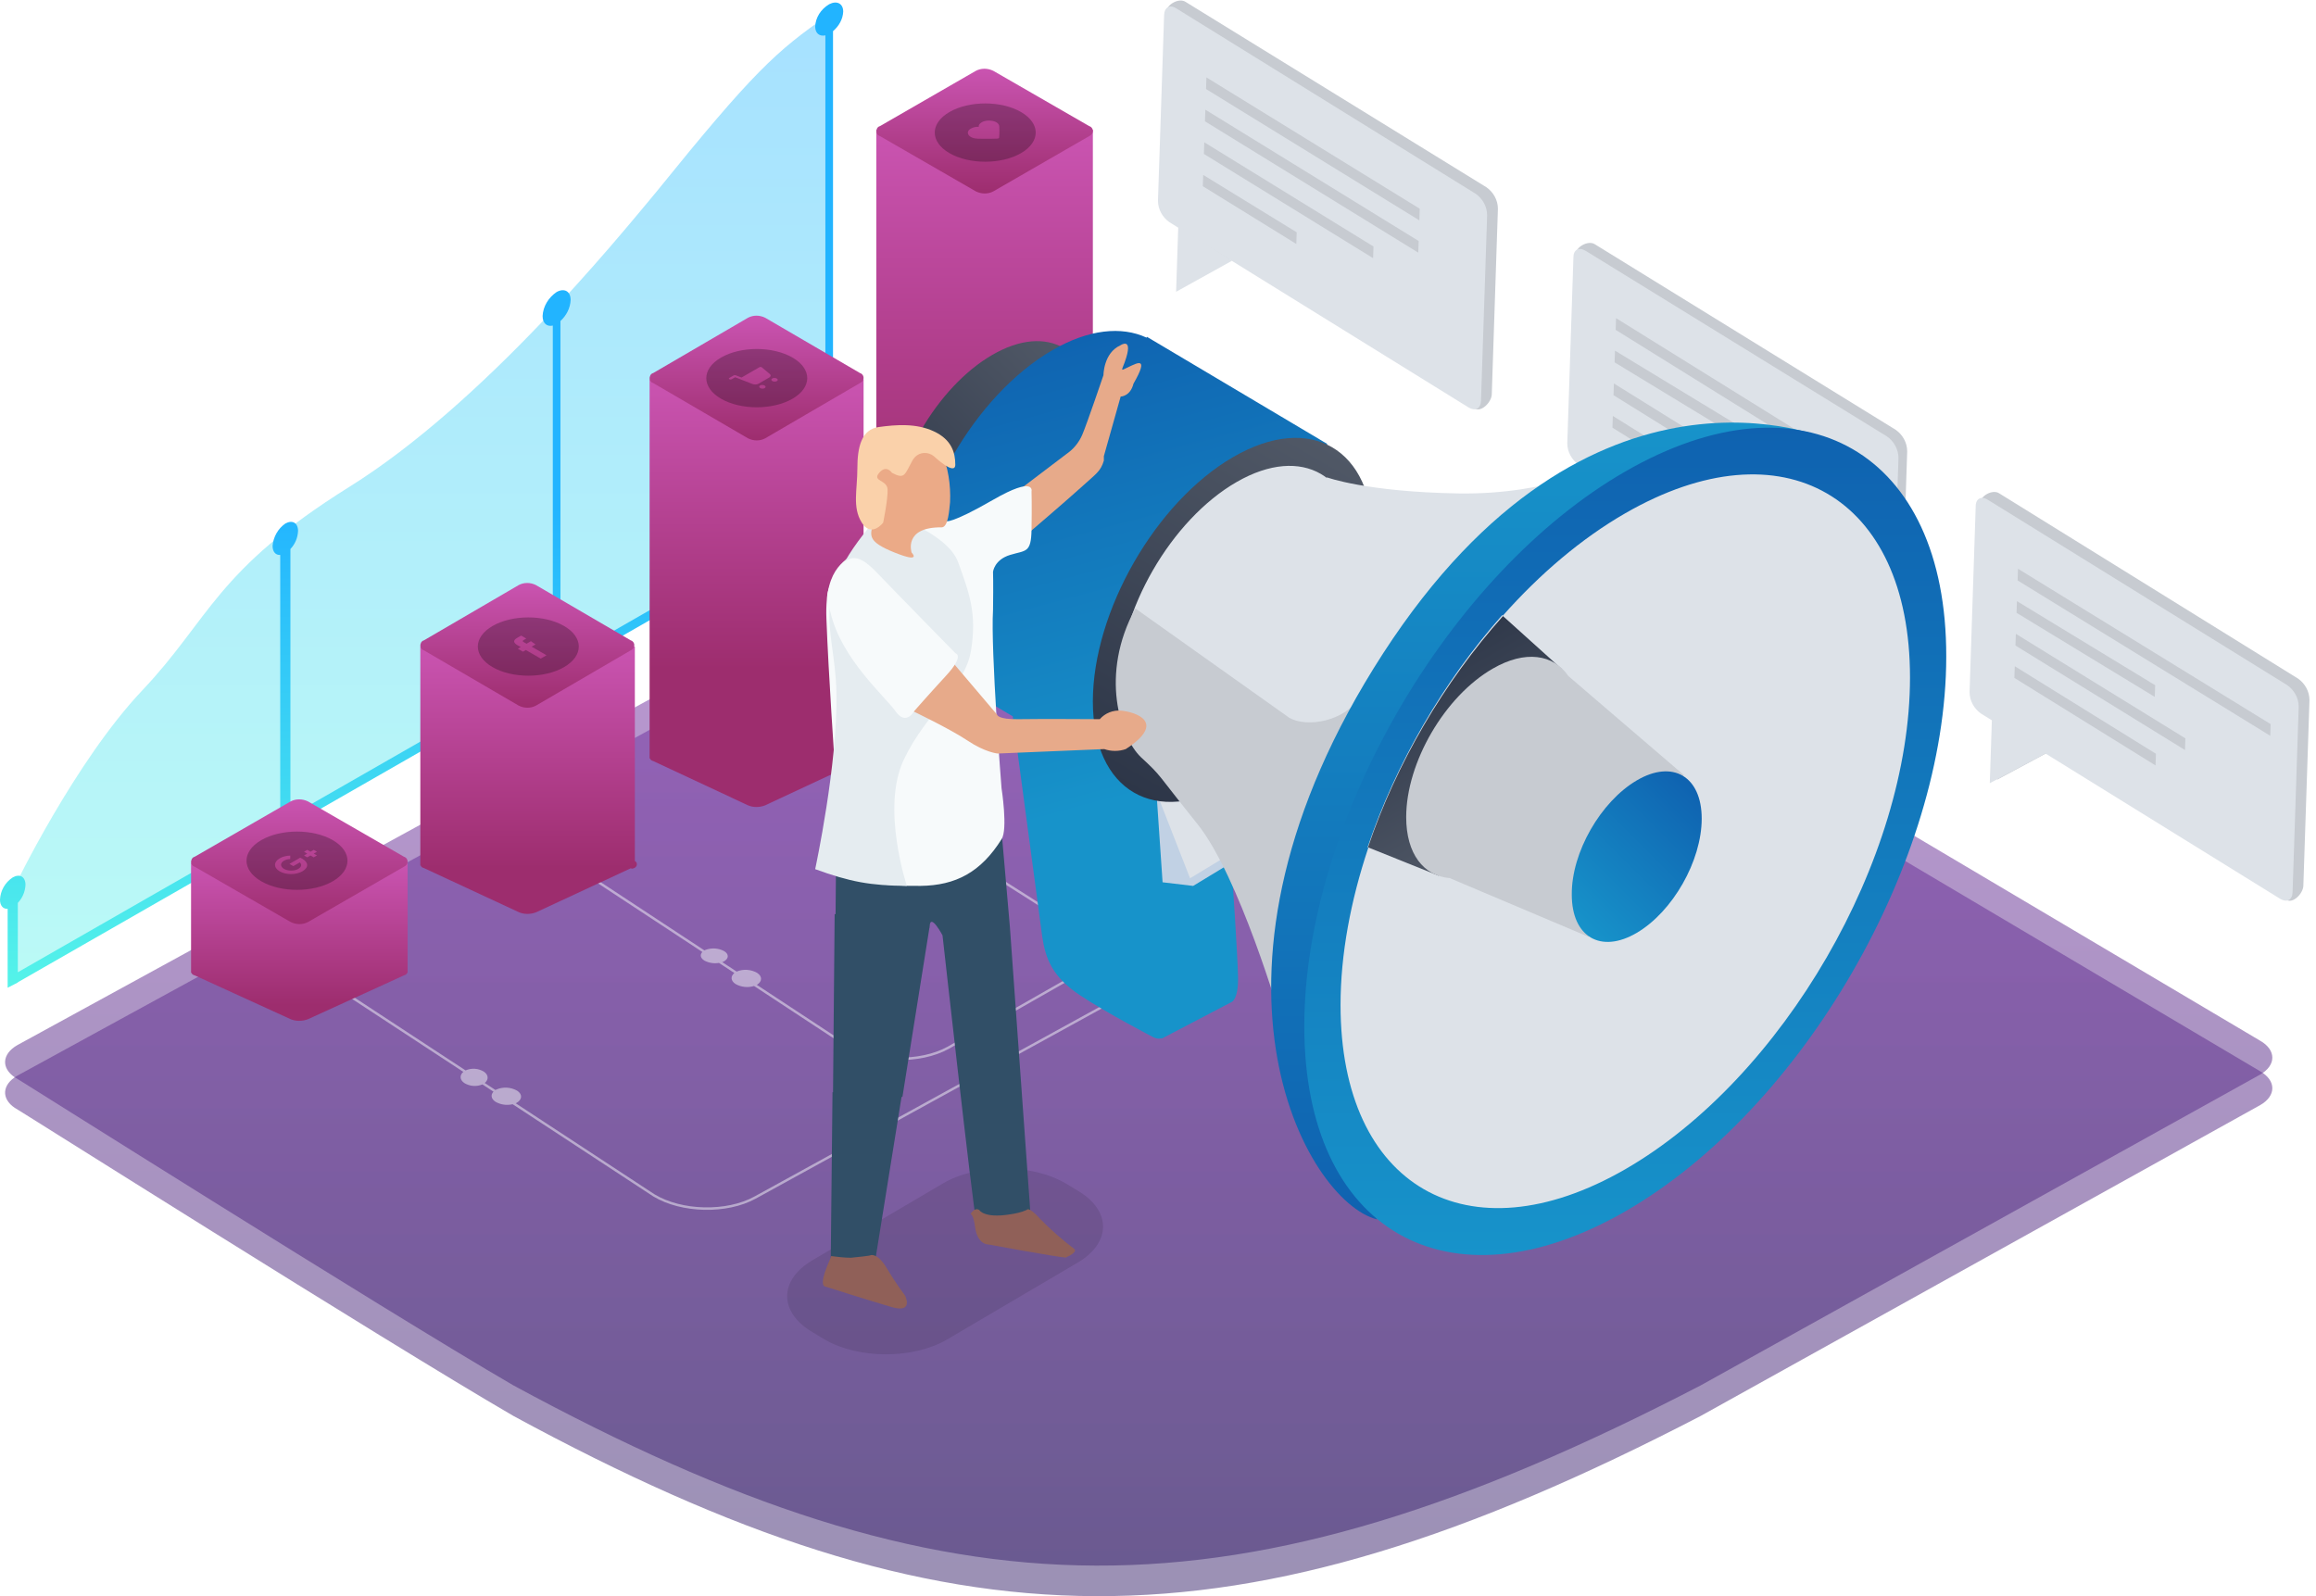 <svg width="811" height="559" viewBox="0 0 811 559" fill="none" xmlns="http://www.w3.org/2000/svg">
<path opacity="0.5" fill-rule="evenodd" clip-rule="evenodd" d="M405.108 147.734L6.034 366.036C0.666 369.134 0.383 374.064 5.186 377.303C2.785 375.613 134.444 458.849 179.79 485.186C333.204 568.422 431.666 570.253 595.534 485.186L791.469 376.317C797.12 373.078 797.12 367.726 791.469 364.486L425.874 147.875C419.235 144.495 411.607 144.495 405.108 147.734Z" fill="url(#paint0_linear)"/>
<path opacity="0.5" fill-rule="evenodd" clip-rule="evenodd" d="M405.108 158.433L6.034 376.734C0.666 379.833 0.383 384.762 5.186 388.001C2.785 386.311 134.444 469.548 179.79 495.885C333.204 579.121 431.666 580.952 595.534 495.885L791.469 387.016C797.12 383.776 797.12 378.424 791.469 375.185L425.874 158.574C419.235 155.194 411.607 155.194 405.108 158.433Z" fill="url(#paint1_linear)"/>
<path fill-rule="evenodd" clip-rule="evenodd" d="M415.124 0.637L520.537 65.6C522.951 67.316 524.509 70.056 524.526 73.096L522.379 138.136C522.291 140.822 518.758 144.446 516.45 143.084L412.654 75.486C410.24 73.77 408.683 71.03 408.665 67.99L408.415 4.273C408.386 1.584 412.82 -0.842 415.124 0.637ZM414.481 77.183L433.969 89.281L413.726 100.07L414.481 77.183Z" fill="#C7CBD1"/>
<path fill-rule="evenodd" clip-rule="evenodd" d="M411.93 2.951L516.784 67.888C519.186 69.604 520.734 72.343 520.751 75.383L518.605 140.416C518.516 143.101 516.61 144.09 514.314 142.729L409.46 77.792C407.059 76.076 405.51 73.337 405.493 70.297L407.64 5.264C407.728 2.579 409.638 1.473 411.93 2.951Z" fill="#DDE2E8"/>
<path fill-rule="evenodd" clip-rule="evenodd" d="M412.595 79.284L431.436 91.308L411.84 102.183L412.595 79.284Z" fill="#DDE2E8"/>
<path fill-rule="evenodd" clip-rule="evenodd" d="M422.456 27.104L497.149 73.091L497.014 77.171L422.322 31.184L422.456 27.104ZM422.083 38.41L496.776 84.397L496.641 88.477L421.949 42.49L422.083 38.41ZM421.706 49.834L480.953 86.326L480.818 90.406L421.572 53.913L421.706 49.834ZM421.329 61.256L454.067 81.356L453.932 85.435L421.198 65.219L421.329 61.256Z" fill="#C7CBD1"/>
<path fill-rule="evenodd" clip-rule="evenodd" d="M558.454 85.528L663.86 150.547C666.274 152.265 667.831 155.007 667.848 158.05L665.7 223.15C665.611 225.839 662.079 229.466 659.771 228.103L555.981 160.446C553.567 158.728 552.01 155.986 551.992 152.943L551.744 89.168C551.715 86.475 556.149 84.047 558.454 85.528ZM557.808 162.144L577.295 174.253L557.052 185.052L557.808 162.144Z" fill="#C7CBD1"/>
<path fill-rule="evenodd" clip-rule="evenodd" d="M555.286 87.857L660.801 152.867C663.218 154.585 664.776 157.327 664.794 160.369L662.646 225.456C662.557 228.144 660.64 229.134 658.329 227.771L552.814 162.76C550.397 161.043 548.838 158.301 548.821 155.259L550.969 90.171C550.94 87.48 552.861 86.373 555.286 87.857ZM555.584 164.489L575.091 176.596L554.828 187.393L555.584 164.489Z" fill="#DDE2E8"/>
<path fill-rule="evenodd" clip-rule="evenodd" d="M565.898 111.421L640.313 157.67L640.178 161.775L565.762 115.526L565.898 111.421ZM565.522 122.798L608.836 149.118L608.7 153.223L565.387 126.903L565.522 122.798ZM565.143 134.292L624.17 170.993L624.034 175.098L565.007 138.397L565.143 134.292ZM564.767 145.669L597.38 166.001L597.244 170.106L564.632 149.774L564.767 145.669Z" fill="#C7CBD1"/>
<path fill-rule="evenodd" clip-rule="evenodd" d="M700.014 172.741L804.755 237.681C807.154 239.397 808.7 242.137 808.717 245.176L806.57 310.217C806.482 312.903 802.971 316.528 800.677 315.166L697.543 247.59C695.144 245.874 693.597 243.135 693.581 240.095L693.345 176.379C693.317 173.689 697.723 171.263 700.014 172.741ZM700.149 250.131L719.513 262.225L699.394 273.018L700.149 250.131Z" fill="#C7CBD1"/>
<path fill-rule="evenodd" clip-rule="evenodd" d="M696.126 175.054L800.975 239.981C803.377 241.696 804.925 244.435 804.942 247.474L802.796 312.497C802.707 315.182 800.802 316.171 798.505 314.81L693.656 249.883C691.254 248.167 689.706 245.428 689.689 242.389L691.835 177.367C691.811 174.561 693.833 173.576 696.126 175.054Z" fill="#DDE2E8"/>
<path fill-rule="evenodd" clip-rule="evenodd" d="M697.526 251.389L717.106 263.438L696.771 274.288L697.526 251.389Z" fill="#DDE2E8"/>
<path fill-rule="evenodd" clip-rule="evenodd" d="M706.648 199.186L795.121 253.597L794.986 257.688L706.513 203.277L706.648 199.186ZM706.274 210.525L754.679 239.975L754.544 244.067L706.139 214.617L706.274 210.525ZM705.896 221.982L765.26 258.581L765.125 262.672L705.761 226.074L705.896 221.982ZM705.522 233.322L754.947 263.975L754.812 268.067L705.387 237.414L705.522 233.322Z" fill="#C7CBD1"/>
<path opacity="0.4" fill-rule="evenodd" clip-rule="evenodd" d="M5.352 310.019C5.352 310.019 26.264 266.656 49.859 241.736C73.455 216.816 75.433 199.78 122.343 170.496C169.252 141.212 215.596 84.332 229.866 67.156C263.777 25.201 271.83 17.88 289.916 5.349V180.07L5.352 343.245V310.019Z" fill="url(#paint2_linear)"/>
<path fill-rule="evenodd" clip-rule="evenodd" d="M290.362 1.478C293.038 0.108 295.268 1.204 295.268 4.082C295.144 6.708 293.783 9.143 291.7 10.913V180.048L290.808 180.657V180.927L101.694 289.306V289.701L98.125 291.536V291.351L6.244 344.006V344.09L4.85 344.806L4.46 345.029V345.005L2.676 345.92V318.276C1.112 318.377 3.05176e-05 317.223 3.05176e-05 315.091C0.135 311.939 1.757 309.061 4.46 307.279C6.893 305.908 8.921 307.005 8.921 309.883C8.818 312.264 7.868 314.489 6.244 316.203V340.497L98.125 287.841V194.351C96.561 194.452 95.449 193.298 95.449 191.166C95.719 188.014 97.341 185.136 99.909 183.354C102.342 181.983 104.37 183.08 104.37 185.958C104.268 188.339 103.317 190.564 101.694 192.278V285.796L193.574 233.141V114.017C191.532 114.497 190.006 113.246 190.006 110.682C190.155 107.287 192.088 104.187 194.913 102.268C197.589 100.792 199.819 101.973 199.819 105.073C199.695 107.9 198.334 110.522 196.251 112.429V231.607L289.024 178.44V12.388C286.981 12.834 285.455 11.672 285.455 9.291C285.604 6.138 287.388 3.26 290.362 1.478Z" fill="url(#paint3_linear)"/>
<path fill-rule="evenodd" clip-rule="evenodd" d="M396.299 336.84L391.31 333.669L401.086 328.099L400.659 327.352L390.489 333.147L267.848 255.198L267.386 255.924L389.643 333.628L331.864 366.547L331.861 366.549C326.944 369.259 320.563 370.523 314.199 370.377C307.837 370.232 301.537 368.679 296.777 365.802L265.022 344.914C266.958 343.727 267.007 341.923 265.106 340.701C262.92 339.462 260.263 339.301 257.945 340.259L252.9 336.94C253.059 336.888 253.217 336.83 253.372 336.767C255.268 335.758 255.352 334.163 253.565 333.085C251.515 331.994 249.02 331.864 246.868 332.736C246.801 332.771 246.736 332.808 246.674 332.845L184.909 292.215L184.436 292.934L245.952 333.399C245.013 334.359 245.244 335.554 246.676 336.417C248.231 337.245 250.042 337.52 251.765 337.223L257.15 340.765C255.734 341.935 255.86 343.512 257.576 344.615C259.55 345.734 261.907 345.974 264.052 345.306L296.317 366.53L296.324 366.534C301.243 369.509 307.702 371.089 314.18 371.237C320.657 371.385 327.198 370.102 332.28 367.3L332.285 367.297L390.464 334.15L395.838 337.566L396.299 336.84ZM405.506 342.368L264.632 419.778C259.563 422.565 253.04 423.842 246.58 423.694C240.12 423.546 233.678 421.973 228.772 419.011L228.765 419.007L179.515 386.709C177.511 387.194 175.367 386.909 173.548 385.878C171.968 384.863 171.735 383.446 172.813 382.315L168.935 379.771C166.852 380.645 164.503 380.468 162.564 379.275C160.975 378.166 160.883 376.562 162.242 375.382L117.041 345.741L117.513 345.022L163.03 374.87C165.133 373.956 167.519 374.122 169.485 375.33C171.097 376.456 171.168 378.091 169.746 379.275L173.51 381.743C173.594 381.689 173.681 381.635 173.772 381.583C176.124 380.558 178.846 380.7 181.078 381.965C183.023 383.215 182.926 385.076 180.853 386.26C180.761 386.3 180.667 386.339 180.574 386.375L229.217 418.275L229.224 418.279C233.972 421.142 240.255 422.689 246.6 422.834C252.948 422.98 259.313 421.721 264.217 419.024L405.091 341.614L405.506 342.368Z" fill="#F5F6F9" fill-opacity="0.5"/>
<path fill-rule="evenodd" clip-rule="evenodd" d="M302.404 132.84H227.472V265.179V265.628H227.613C227.753 266.078 228.175 266.415 228.738 266.527L261.916 282.03C263.743 282.817 265.993 282.817 267.961 282.03L301.139 266.527C301.701 266.415 302.123 266.078 302.264 265.628H302.404V132.84Z" fill="url(#paint4_linear)"/>
<path fill-rule="evenodd" clip-rule="evenodd" d="M301.138 134.148L267.961 153.501C266.133 154.483 263.884 154.483 261.916 153.501L228.739 134.148C227.755 133.867 227.192 132.745 227.614 131.764C227.755 131.203 228.176 130.782 228.739 130.642L261.916 111.288C263.743 110.306 265.993 110.306 267.961 111.288L301.138 130.642C302.122 130.922 302.684 132.044 302.263 133.026C302.122 133.447 301.7 133.867 301.138 134.148Z" fill="url(#paint5_linear)"/>
<path fill-rule="evenodd" clip-rule="evenodd" d="M252.5 125.216C245.596 129.202 245.596 135.663 252.5 139.649C259.404 143.634 270.596 143.634 277.5 139.649C284.404 135.663 284.404 129.202 277.5 125.216C270.596 121.231 259.404 121.231 252.5 125.216ZM266.159 134.997C265.732 135.244 265.747 135.653 266.193 135.91C266.639 136.168 267.348 136.176 267.775 135.929C268.203 135.683 268.188 135.274 267.742 135.016C267.295 134.759 266.587 134.75 266.159 134.997ZM270.452 133.453C270.006 133.195 269.991 132.786 270.418 132.54C270.846 132.293 271.555 132.301 272.001 132.559C272.447 132.816 272.462 133.225 272.034 133.472C271.607 133.719 270.898 133.71 270.452 133.453ZM255.387 132.355C255.173 132.478 255.181 132.682 255.404 132.811C255.627 132.94 255.981 132.944 256.195 132.821L257.426 132.11L259.427 132.893C259.44 132.899 259.454 132.904 259.468 132.909L263.486 134.482C263.818 134.612 264.214 134.672 264.605 134.653C264.994 134.633 265.352 134.536 265.619 134.377L269.376 132.209C269.651 132.055 269.821 131.848 269.855 131.624C269.889 131.398 269.783 131.17 269.558 130.978L266.785 128.663C266.688 128.582 266.536 128.529 266.37 128.518C266.203 128.507 266.04 128.539 265.925 128.606L259.661 132.22L257.64 131.429C257.415 131.341 257.12 131.355 256.936 131.461L255.387 132.355Z" fill="black" fill-opacity="0.25"/>
<path fill-rule="evenodd" clip-rule="evenodd" d="M382.689 45.469H306.865V227.353C306.865 227.465 306.865 227.578 306.865 227.803V228.141H307.007C307.149 228.592 307.576 228.93 308.145 229.042L341.718 244.584C343.567 245.372 345.843 245.372 347.835 244.584L381.408 229.042C381.977 228.93 382.404 228.592 382.546 228.141H382.689V45.469Z" fill="url(#paint6_linear)"/>
<path fill-rule="evenodd" clip-rule="evenodd" d="M381.407 47.668L347.835 67.021C345.986 68.003 343.71 68.003 341.718 67.021L308.146 47.668C307.15 47.387 306.581 46.265 307.008 45.283C307.15 44.723 307.577 44.302 308.146 44.162L341.718 24.808C343.567 23.826 345.843 23.826 347.835 24.808L381.407 44.162C382.403 44.442 382.972 45.564 382.545 46.546C382.403 46.967 381.976 47.387 381.407 47.668Z" fill="url(#paint7_linear)"/>
<path fill-rule="evenodd" clip-rule="evenodd" d="M332.5 39.216C325.596 43.202 325.596 49.663 332.5 53.649C339.404 57.634 350.596 57.634 357.5 53.649C364.404 49.663 364.404 43.202 357.5 39.216C350.596 35.231 339.404 35.231 332.5 39.216ZM343.821 42.803C344.784 42.247 346.266 42.075 347.603 42.355C349 42.648 349.866 43.362 349.921 44.279C350.062 46.464 349.869 48.193 349.859 48.211C349.846 48.299 349.783 48.37 349.679 48.43C349.576 48.49 349.452 48.526 349.299 48.534C349.269 48.54 346.271 48.663 342.484 48.57C340.906 48.532 339.668 48.032 339.151 47.232C338.664 46.461 338.963 45.606 339.927 45.05C340.89 44.494 341.922 44.373 342.726 44.418C342.647 43.955 342.858 43.359 343.821 42.803Z" fill="black" fill-opacity="0.25"/>
<path fill-rule="evenodd" clip-rule="evenodd" d="M142.585 302.234H66.904V340.141C66.904 340.252 66.904 340.363 66.904 340.363V340.697H67.046C67.188 341.142 67.615 341.475 68.184 341.586L101.757 356.927C103.606 357.705 105.883 357.705 107.874 356.927L141.447 341.586C142.016 341.475 142.443 341.142 142.585 340.697H142.728V302.234H142.585Z" fill="url(#paint8_linear)"/>
<path fill-rule="evenodd" clip-rule="evenodd" d="M141.446 303.542L107.874 322.895C106.025 323.877 103.749 323.877 101.757 322.895L68.185 303.542C67.189 303.261 66.62 302.139 67.047 301.158C67.189 300.597 67.616 300.176 68.185 300.036L101.757 280.682C103.606 279.7 105.883 279.7 107.874 280.682L141.446 300.036C142.442 300.316 143.011 301.438 142.584 302.42C142.442 302.841 142.015 303.261 141.446 303.542Z" fill="url(#paint9_linear)"/>
<path fill-rule="evenodd" clip-rule="evenodd" d="M91.5 308.649C84.596 304.663 84.596 298.202 91.5 294.216C98.404 290.231 109.596 290.231 116.5 294.216C123.404 298.202 123.404 304.663 116.5 308.649C109.596 312.634 98.404 312.634 91.5 308.649ZM101.355 302.547L102.712 303.33L104.965 302.03C105.457 302.419 105.992 303.409 104.42 304.316C103.064 305.099 100.838 305.091 99.458 304.295C98.079 303.498 98.065 302.213 99.421 301.43C100.193 300.985 101.037 300.876 101.615 300.869L101.658 299.649C100.321 299.677 99.035 299.969 97.962 300.588C95.767 301.856 95.761 303.903 97.949 305.166C100.138 306.429 103.683 306.426 105.879 305.158C108.171 303.835 108.086 302.03 105.824 300.724C105.564 300.574 105.338 300.476 105.106 300.382L101.355 302.547ZM108.731 298.289L109.866 297.634L110.997 298.287L109.862 298.942L110.993 299.595L109.858 300.25L108.727 299.597L107.593 300.252L106.462 299.599L107.596 298.944L106.465 298.291L107.6 297.636L108.731 298.289Z" fill="black" fill-opacity="0.25"/>
<path fill-rule="evenodd" clip-rule="evenodd" d="M222.307 301.545V226.453H147.188V303.114H147.329C147.47 303.562 147.892 303.898 148.456 304.01L181.717 319.477C183.55 320.262 185.805 320.262 187.778 319.477L221.039 304.01C221.039 304.235 221.039 304.235 221.039 304.235C222.166 304.235 223.012 303.562 223.012 302.666C223.012 302.105 222.73 301.769 222.307 301.545Z" fill="url(#paint10_linear)"/>
<path fill-rule="evenodd" clip-rule="evenodd" d="M220.854 227.76L187.676 247.114C185.849 248.096 183.6 248.096 181.631 247.114L148.454 227.76C147.47 227.48 146.908 226.358 147.33 225.376C147.47 224.815 147.892 224.395 148.454 224.254L181.631 204.901C183.459 203.919 185.708 203.919 187.676 204.901L220.854 224.254C221.838 224.535 222.4 225.657 221.978 226.639C221.697 227.2 221.275 227.62 220.854 227.76Z" fill="url(#paint11_linear)"/>
<g opacity="0.25">
<path fill-rule="evenodd" clip-rule="evenodd" d="M172.5 219.216C165.596 223.202 165.596 229.663 172.5 233.649C179.404 237.634 190.596 237.634 197.5 233.649C204.404 229.663 204.404 223.202 197.5 219.216C190.596 215.231 179.404 215.231 172.5 219.216ZM186.172 226.477L191.381 229.484L189.349 230.657L184.14 227.65L183.124 228.237L181.329 227.2L182.345 226.614L181.267 225.992C179.803 225.147 179.505 224.313 181.134 223.372L182.49 222.59L184.285 223.626L183.438 224.115C182.804 224.481 183.013 224.65 183.481 224.921L184.377 225.441L185.913 224.554L187.528 225.694L186.172 226.477Z" fill="black"/>
</g>
<path fill-rule="evenodd" clip-rule="evenodd" d="M347.453 124.294C366.854 113.024 382.689 122.181 382.689 144.58C382.689 166.979 366.996 194.309 347.453 205.579C327.909 216.849 312.217 207.692 312.217 185.293C312.217 162.893 328.052 135.564 347.453 124.294Z" fill="url(#paint12_linear)"/>
<path fill-rule="evenodd" clip-rule="evenodd" d="M401.636 117.966L464.757 155.467L395.017 273.4L402.233 277.483C405.906 277.332 409.578 277.04 413.251 276.38L431.417 305.456C431.417 305.456 433.388 334.533 433.529 342.192C433.67 349.851 431.417 350.844 431.417 350.844L406.773 363.751L406.764 363.603C405.956 363.868 405 363.787 403.944 363.289C403.944 363.289 387.391 354.726 377.973 348.41C368.555 342.093 366.13 335.777 364.988 328.197L354.637 250.885L341.474 243.017C328.089 240.479 319.353 228.073 319.353 208.194C319.353 176.615 341.333 138.409 368.526 122.619C381.206 115.288 392.76 114.16 401.495 118.248L401.636 117.966Z" fill="url(#paint13_linear)"/>
<path fill-rule="evenodd" clip-rule="evenodd" d="M404.99 277.939L407.103 308.988L417.807 310.259L428.512 303.766L431.751 298.403L417.807 273.705L404.99 277.939Z" fill="#C1D1E4"/>
<path fill-rule="evenodd" clip-rule="evenodd" d="M404.99 277.548L418.817 271.03L432.643 297.949L416.722 307.584L404.99 277.548Z" fill="#DDE2E8"/>
<path fill-rule="evenodd" clip-rule="evenodd" d="M431.751 160.102C458.883 144.323 480.814 157.144 480.814 188.562C480.814 219.98 458.883 258.302 431.751 274.081C404.619 289.861 382.689 277.04 382.689 245.622C382.689 214.204 404.619 175.882 431.751 160.102ZM429.642 175.318C449.043 163.906 464.928 173.205 464.928 195.888C464.928 218.571 449.183 246.326 429.642 257.738C410.102 269.15 394.357 259.851 394.357 237.168C394.357 214.485 410.242 186.73 429.642 175.318Z" fill="url(#paint14_linear)"/>
<path fill-rule="evenodd" clip-rule="evenodd" d="M510.553 172.806C542.74 173.369 563.774 162.262 563.774 162.262C563.774 162.262 518.882 190.521 490.365 234.106C461.849 277.69 447.732 350.378 447.732 350.378C443.874 312.293 414.568 278.751 403.217 267.055C396.033 262.595 391.609 253.443 391.609 240.544C391.609 214.088 410.076 182.003 433.089 168.775C444.596 162.161 454.966 161.598 462.495 165.96C463.212 166.376 463.902 166.836 464.564 167.34L464.672 167.183C464.672 167.183 478.366 172.244 510.553 172.806Z" fill="#DDE2E8"/>
<path fill-rule="evenodd" clip-rule="evenodd" d="M397.565 213.08L451.503 251.395C457.716 254.916 470.988 252.662 476.354 243.929C476.354 243.929 450.514 296.048 448.396 356.619C448.396 356.619 433.994 306.895 419.31 288.582C404.625 270.27 407.026 272.102 399.542 265.199C392.2 258.156 384.999 236.182 397.565 213.08Z" fill="#C7CBD1"/>
<path fill-rule="evenodd" clip-rule="evenodd" d="M570.019 174.584C627.656 141.639 674.389 168.39 674.389 234.139C674.389 299.889 627.656 380 570.019 412.945C512.382 445.89 465.649 419.14 465.649 353.39C465.649 287.64 512.382 207.53 570.019 174.584Z" fill="#DDE2E8"/>
<path fill-rule="evenodd" clip-rule="evenodd" d="M640.491 153.911C640.491 153.911 556.977 116.723 484.308 228.852C412.061 340.559 457.127 420.712 482.195 427.051C472.9 409.866 436.847 348.448 501.489 240.685C547.119 182.085 575.99 163.631 640.491 153.911Z" fill="url(#paint15_linear)"/>
<path fill-rule="evenodd" clip-rule="evenodd" d="M456.729 359.43C456.729 287.869 507.075 200.842 569.126 165.132C631.319 129.281 681.665 158.383 681.524 229.945C681.524 301.506 631.178 388.533 569.126 424.243C507.075 459.954 456.729 430.992 456.729 359.43ZM469.421 351.979C469.421 415.527 513.985 441.255 569.126 409.481C624.268 377.707 668.832 300.803 668.832 237.255C668.832 173.708 624.268 147.979 569.126 179.753C553.755 188.61 539.229 200.983 526.255 215.604L526.044 215.415C505.443 238.671 488.79 267.361 478.877 296.757L479.152 296.867C472.947 315.425 469.421 334.264 469.421 351.979Z" fill="url(#paint16_linear)"/>
<path d="M546.825 234.251L526.303 215.755C505.639 238.875 488.937 267.459 479.03 296.744L503.799 306.693C513.848 259.332 546.825 234.251 546.825 234.251Z" fill="url(#paint17_linear)"/>
<path fill-rule="evenodd" clip-rule="evenodd" d="M549.215 236.775C544.008 229.113 534.065 227.595 522.74 234.154C505.938 243.802 492.411 267.015 492.411 286.172C492.411 299.052 498.526 306.749 507.64 307.52L556.28 328.09L589.644 271.442L549.215 236.775Z" fill="#C7CBD1"/>
<path fill-rule="evenodd" clip-rule="evenodd" d="M573.142 273.314C585.731 265.912 595.888 271.891 595.888 286.696C595.888 301.501 585.731 319.295 573.142 326.698C560.552 334.1 550.395 328.121 550.395 313.316C550.252 298.511 560.552 280.717 573.142 273.314Z" fill="url(#paint18_linear)"/>
<path opacity="0.1" fill-rule="evenodd" clip-rule="evenodd" d="M377.368 442.187L331.655 469.098C319.804 476.038 300.616 476.038 288.764 469.098L284.531 466.548C272.68 459.608 272.68 448.277 284.531 441.337L330.244 414.425C342.096 407.485 361.284 407.485 373.136 414.425L377.368 416.975C389.22 423.915 389.22 435.246 377.368 442.187Z" fill="black"/>
<path fill-rule="evenodd" clip-rule="evenodd" d="M353.647 324.766L350.679 290.645C350.679 290.645 345.733 302.439 329.904 306.933C307.714 313.392 292.733 303.984 292.733 303.984L292.598 320.22C292.484 320.166 292.375 320.115 292.272 320.066L291.704 382.535C291.642 382.515 291.582 382.494 291.521 382.474L290.808 450.231L305.794 445.714L315.693 384.178C315.8 384.158 315.907 384.137 316.015 384.116L325.458 324.916L325.522 324.906V324.625C325.524 324.577 325.525 324.529 325.527 324.483L325.598 324.042L325.559 324.048C326.008 319.94 330.045 327.574 330.045 327.574C330.045 327.574 340.504 421.512 341.917 428.252C343.33 434.992 346.439 434.15 346.439 434.15L361.279 431.201L353.647 324.766Z" fill="#314F67"/>
<path fill-rule="evenodd" clip-rule="evenodd" d="M356.819 171.609L374.483 158.206C376.446 156.654 377.988 154.538 378.97 152.28C380.652 148.33 386.4 131.4 386.4 131.4C386.4 131.4 386.4 123.64 392.288 120.959C392.288 120.959 397.195 117.573 393.83 126.885C392.428 130.412 392.568 129.707 395.372 128.437C398.176 127.167 402.522 124.627 396.914 134.362C395.793 138.877 392.428 138.877 392.428 138.877L386.54 159.758V161.31C385.418 165.119 383.736 165.966 379.11 170.198C374.483 174.431 358.501 188.116 358.501 188.116L356.819 171.609Z" fill="#E7AA8A"/>
<path fill-rule="evenodd" clip-rule="evenodd" d="M299.889 192.8C297.192 196.462 288.674 197.307 289.384 216.6C290.094 235.893 292.365 268.565 292.365 268.565C292.365 268.565 292.365 288.984 287.822 301.236C287.822 301.236 284.841 302.504 292.365 305.743C299.889 308.982 309.968 310.39 322.319 310.249C334.669 310.108 343.471 305.461 350.711 293.913C352.983 290.533 350.711 276.028 350.711 276.028C350.711 276.028 346.878 227.866 347.73 213.643C347.872 203.785 347.73 200.264 347.73 200.264C347.73 200.264 348.156 196.039 353.692 194.349C359.229 192.66 361.074 193.786 361.216 185.477C361.358 177.169 361.216 172.099 361.216 172.099C361.216 172.099 362.636 166.466 347.73 175.056C332.824 183.647 331.262 182.52 331.262 182.52L307.413 185.477C304.574 187.449 302.018 189.984 299.889 192.8Z" fill="#F7FAFB"/>
<path fill-rule="evenodd" clip-rule="evenodd" d="M309.022 179.201C309.022 179.201 331.606 186.047 335.534 196.946C339.462 207.844 342.127 214.83 340.023 227.824C337.919 240.818 324.452 249.201 316.457 266.107C308.461 283.013 317.569 310.259 317.569 310.259C304.703 310.147 297.641 308.825 285.455 304.39C285.455 304.39 293.451 267.225 292.89 242.494C292.329 217.764 281.808 209.381 309.022 179.201Z" fill="#E5ECF0"/>
<path fill-rule="evenodd" clip-rule="evenodd" d="M332.705 230.911L349.182 250.307C349.182 250.307 349.324 252.005 356.71 251.864C364.096 251.722 385.118 251.864 385.118 251.864C386.965 249.74 389.806 248.608 392.646 248.891C397.476 249.316 408.839 252.855 394.209 262.341C391.794 263.19 389.095 263.19 386.681 262.341L349.324 263.898C349.324 263.898 344.921 263.473 338.813 259.367C332.705 255.262 319.353 248.891 319.353 248.891L332.705 230.911Z" fill="#E7AA8A"/>
<path fill-rule="evenodd" clip-rule="evenodd" d="M292.592 201.044C297.131 192.875 301.185 194.399 307.248 200.743C313.31 207.087 334.599 228.797 334.599 228.797C334.599 228.797 337.842 229.502 331.357 236.551C324.871 243.6 320.078 249.098 320.078 249.098C320.078 249.098 317.258 254.314 313.592 249.098C309.926 243.882 294.547 230.724 290.808 214.417C289.849 210.235 288.053 209.213 292.592 201.044Z" fill="#F7FAFB"/>
<path fill-rule="evenodd" clip-rule="evenodd" d="M329.709 158.1C331.978 163.698 332.97 169.715 332.687 175.873C332.403 178.392 332.119 184.69 329.709 184.69C316.24 184.55 319.217 193.507 319.217 193.507C319.217 193.507 323.045 197.426 313.262 193.507C303.479 189.588 304.755 187.489 305.748 183.151C306.74 178.812 304.188 162.438 304.188 162.438C304.188 162.438 323.329 156.42 329.709 158.1Z" fill="#EBAA87"/>
<path fill-rule="evenodd" clip-rule="evenodd" d="M312.361 165.606C312.361 165.606 310.385 162.561 307.845 165.606C305.305 168.65 310.668 167.958 310.809 171.418C310.95 174.878 309.256 183.043 309.256 183.043C309.256 183.043 305.164 188.44 301.777 183.043C298.39 177.646 300.224 171.557 300.224 164.084C300.224 156.611 301.636 150.383 307.704 149.553C313.772 148.722 320.829 148.169 327.038 151.075C333.248 153.981 334.518 158.548 334.518 162.7C334.518 166.851 327.038 159.794 327.038 159.794C325.063 158.133 322.099 158.271 320.405 160.07C320.123 160.347 319.841 160.762 319.559 161.177C316.736 166.298 316.877 167.958 312.361 165.606Z" fill="#FAD1AA"/>
<path fill-rule="evenodd" clip-rule="evenodd" d="M297.992 440.477C305.386 439.751 304.817 439.606 304.817 439.606C304.817 439.606 307.234 438.59 310.505 444.105C313.776 449.62 316.904 453.683 316.904 453.683C316.904 453.683 320.174 460.069 312.211 457.747C304.248 455.425 288.749 450.491 288.749 450.491C288.749 450.491 286.9 450.2 289.602 443.525C291.166 439.897 291.024 439.897 291.024 439.897C293.299 440.187 295.716 440.477 297.992 440.477Z" fill="#906058"/>
<path fill-rule="evenodd" clip-rule="evenodd" d="M342.884 423.728C342.884 423.728 344.463 426.751 353.505 425.311C355.515 425.024 357.668 424.592 359.533 423.728C359.533 423.728 360.107 422.289 364.126 426.751C367.858 430.637 371.877 434.091 376.182 437.402C376.182 437.402 377.761 438.409 373.168 440.424C369.437 440.136 346.042 435.818 346.042 435.818C346.042 435.818 342.31 435.962 341.449 429.773C340.875 425.167 339.87 425.168 339.87 425.168C339.87 425.168 341.162 422.721 342.884 423.728Z" fill="#906058"/>
<defs>
<linearGradient id="paint0_linear" x1="398.753" y1="548.406" x2="398.753" y2="145.308" gradientUnits="userSpaceOnUse">
<stop stop-color="#38246B"/>
<stop offset="1" stop-color="#8131AE"/>
</linearGradient>
<linearGradient id="paint1_linear" x1="398.753" y1="559.105" x2="398.753" y2="156.006" gradientUnits="userSpaceOnUse">
<stop stop-color="#38246B"/>
<stop offset="1" stop-color="#8131AE"/>
</linearGradient>
<linearGradient id="paint2_linear" x1="147.524" y1="343.231" x2="147.524" y2="5.104" gradientUnits="userSpaceOnUse">
<stop stop-color="#54F3E9"/>
<stop offset="1" stop-color="#22B4FF"/>
</linearGradient>
<linearGradient id="paint3_linear" x1="147.662" y1="345.045" x2="147.662" y2="177.372" gradientUnits="userSpaceOnUse">
<stop stop-color="#54F3E9"/>
<stop offset="1" stop-color="#22B4FF"/>
</linearGradient>
<linearGradient id="paint4_linear" x1="264.965" y1="132.806" x2="264.965" y2="282.593" gradientUnits="userSpaceOnUse">
<stop stop-color="#CA54B1"/>
<stop offset="0.677" stop-color="#9D2D6E"/>
</linearGradient>
<linearGradient id="paint5_linear" x1="264.954" y1="154.232" x2="264.954" y2="110.474" gradientUnits="userSpaceOnUse">
<stop stop-color="#9D2D6E"/>
<stop offset="1" stop-color="#CA54B1"/>
</linearGradient>
<linearGradient id="paint6_linear" x1="344.732" y1="45.447" x2="344.732" y2="245.075" gradientUnits="userSpaceOnUse">
<stop stop-color="#CA54B1"/>
<stop offset="0.698" stop-color="#9D2D6E"/>
</linearGradient>
<linearGradient id="paint7_linear" x1="344.856" y1="67.725" x2="344.856" y2="23.967" gradientUnits="userSpaceOnUse">
<stop stop-color="#9D2D6E"/>
<stop offset="1" stop-color="#CA54B1"/>
</linearGradient>
<linearGradient id="paint8_linear" x1="104.746" y1="302.192" x2="104.746" y2="357.52" gradientUnits="userSpaceOnUse">
<stop stop-color="#CA54B1"/>
<stop offset="0.901" stop-color="#9D2D6E"/>
</linearGradient>
<linearGradient id="paint9_linear" x1="104.848" y1="323.625" x2="104.848" y2="279.871" gradientUnits="userSpaceOnUse">
<stop stop-color="#9D2D6E"/>
<stop offset="1" stop-color="#CA54B1"/>
</linearGradient>
<linearGradient id="paint10_linear" x1="185.075" y1="226.488" x2="185.075" y2="320.114" gradientUnits="userSpaceOnUse">
<stop stop-color="#CA54B1"/>
<stop offset="0.828" stop-color="#9D2D6E"/>
</linearGradient>
<linearGradient id="paint11_linear" x1="184.607" y1="247.866" x2="184.607" y2="204.108" gradientUnits="userSpaceOnUse">
<stop stop-color="#9D2D6E"/>
<stop offset="1" stop-color="#CA54B1"/>
</linearGradient>
<linearGradient id="paint12_linear" x1="382.703" y1="130.229" x2="313.151" y2="200.659" gradientUnits="userSpaceOnUse">
<stop stop-color="#515967"/>
<stop offset="1" stop-color="#2C3547"/>
</linearGradient>
<linearGradient id="paint13_linear" x1="372.554" y1="113.118" x2="415.668" y2="273.925" gradientUnits="userSpaceOnUse">
<stop stop-color="#0F62B0"/>
<stop offset="1" stop-color="#1793CA"/>
</linearGradient>
<linearGradient id="paint14_linear" x1="395.082" y1="280.841" x2="468.753" y2="153.52" gradientUnits="userSpaceOnUse">
<stop stop-color="#2C3547"/>
<stop offset="1" stop-color="#515967"/>
</linearGradient>
<linearGradient id="paint15_linear" x1="542.852" y1="427.068" x2="542.852" y2="148.005" gradientUnits="userSpaceOnUse">
<stop stop-color="#0F62B0"/>
<stop offset="1" stop-color="#1793CA"/>
</linearGradient>
<linearGradient id="paint16_linear" x1="500.468" y1="148.878" x2="500.468" y2="440.378" gradientUnits="userSpaceOnUse">
<stop stop-color="#0F62B0"/>
<stop offset="1" stop-color="#1793CA"/>
</linearGradient>
<linearGradient id="paint17_linear" x1="531.824" y1="297.903" x2="490.105" y2="224.914" gradientUnits="userSpaceOnUse">
<stop stop-color="#515967"/>
<stop offset="1" stop-color="#2C3547"/>
</linearGradient>
<linearGradient id="paint18_linear" x1="595.912" y1="277.262" x2="550.537" y2="322.862" gradientUnits="userSpaceOnUse">
<stop stop-color="#0F62B0"/>
<stop offset="1" stop-color="#1793CA"/>
</linearGradient>
</defs>
</svg>
